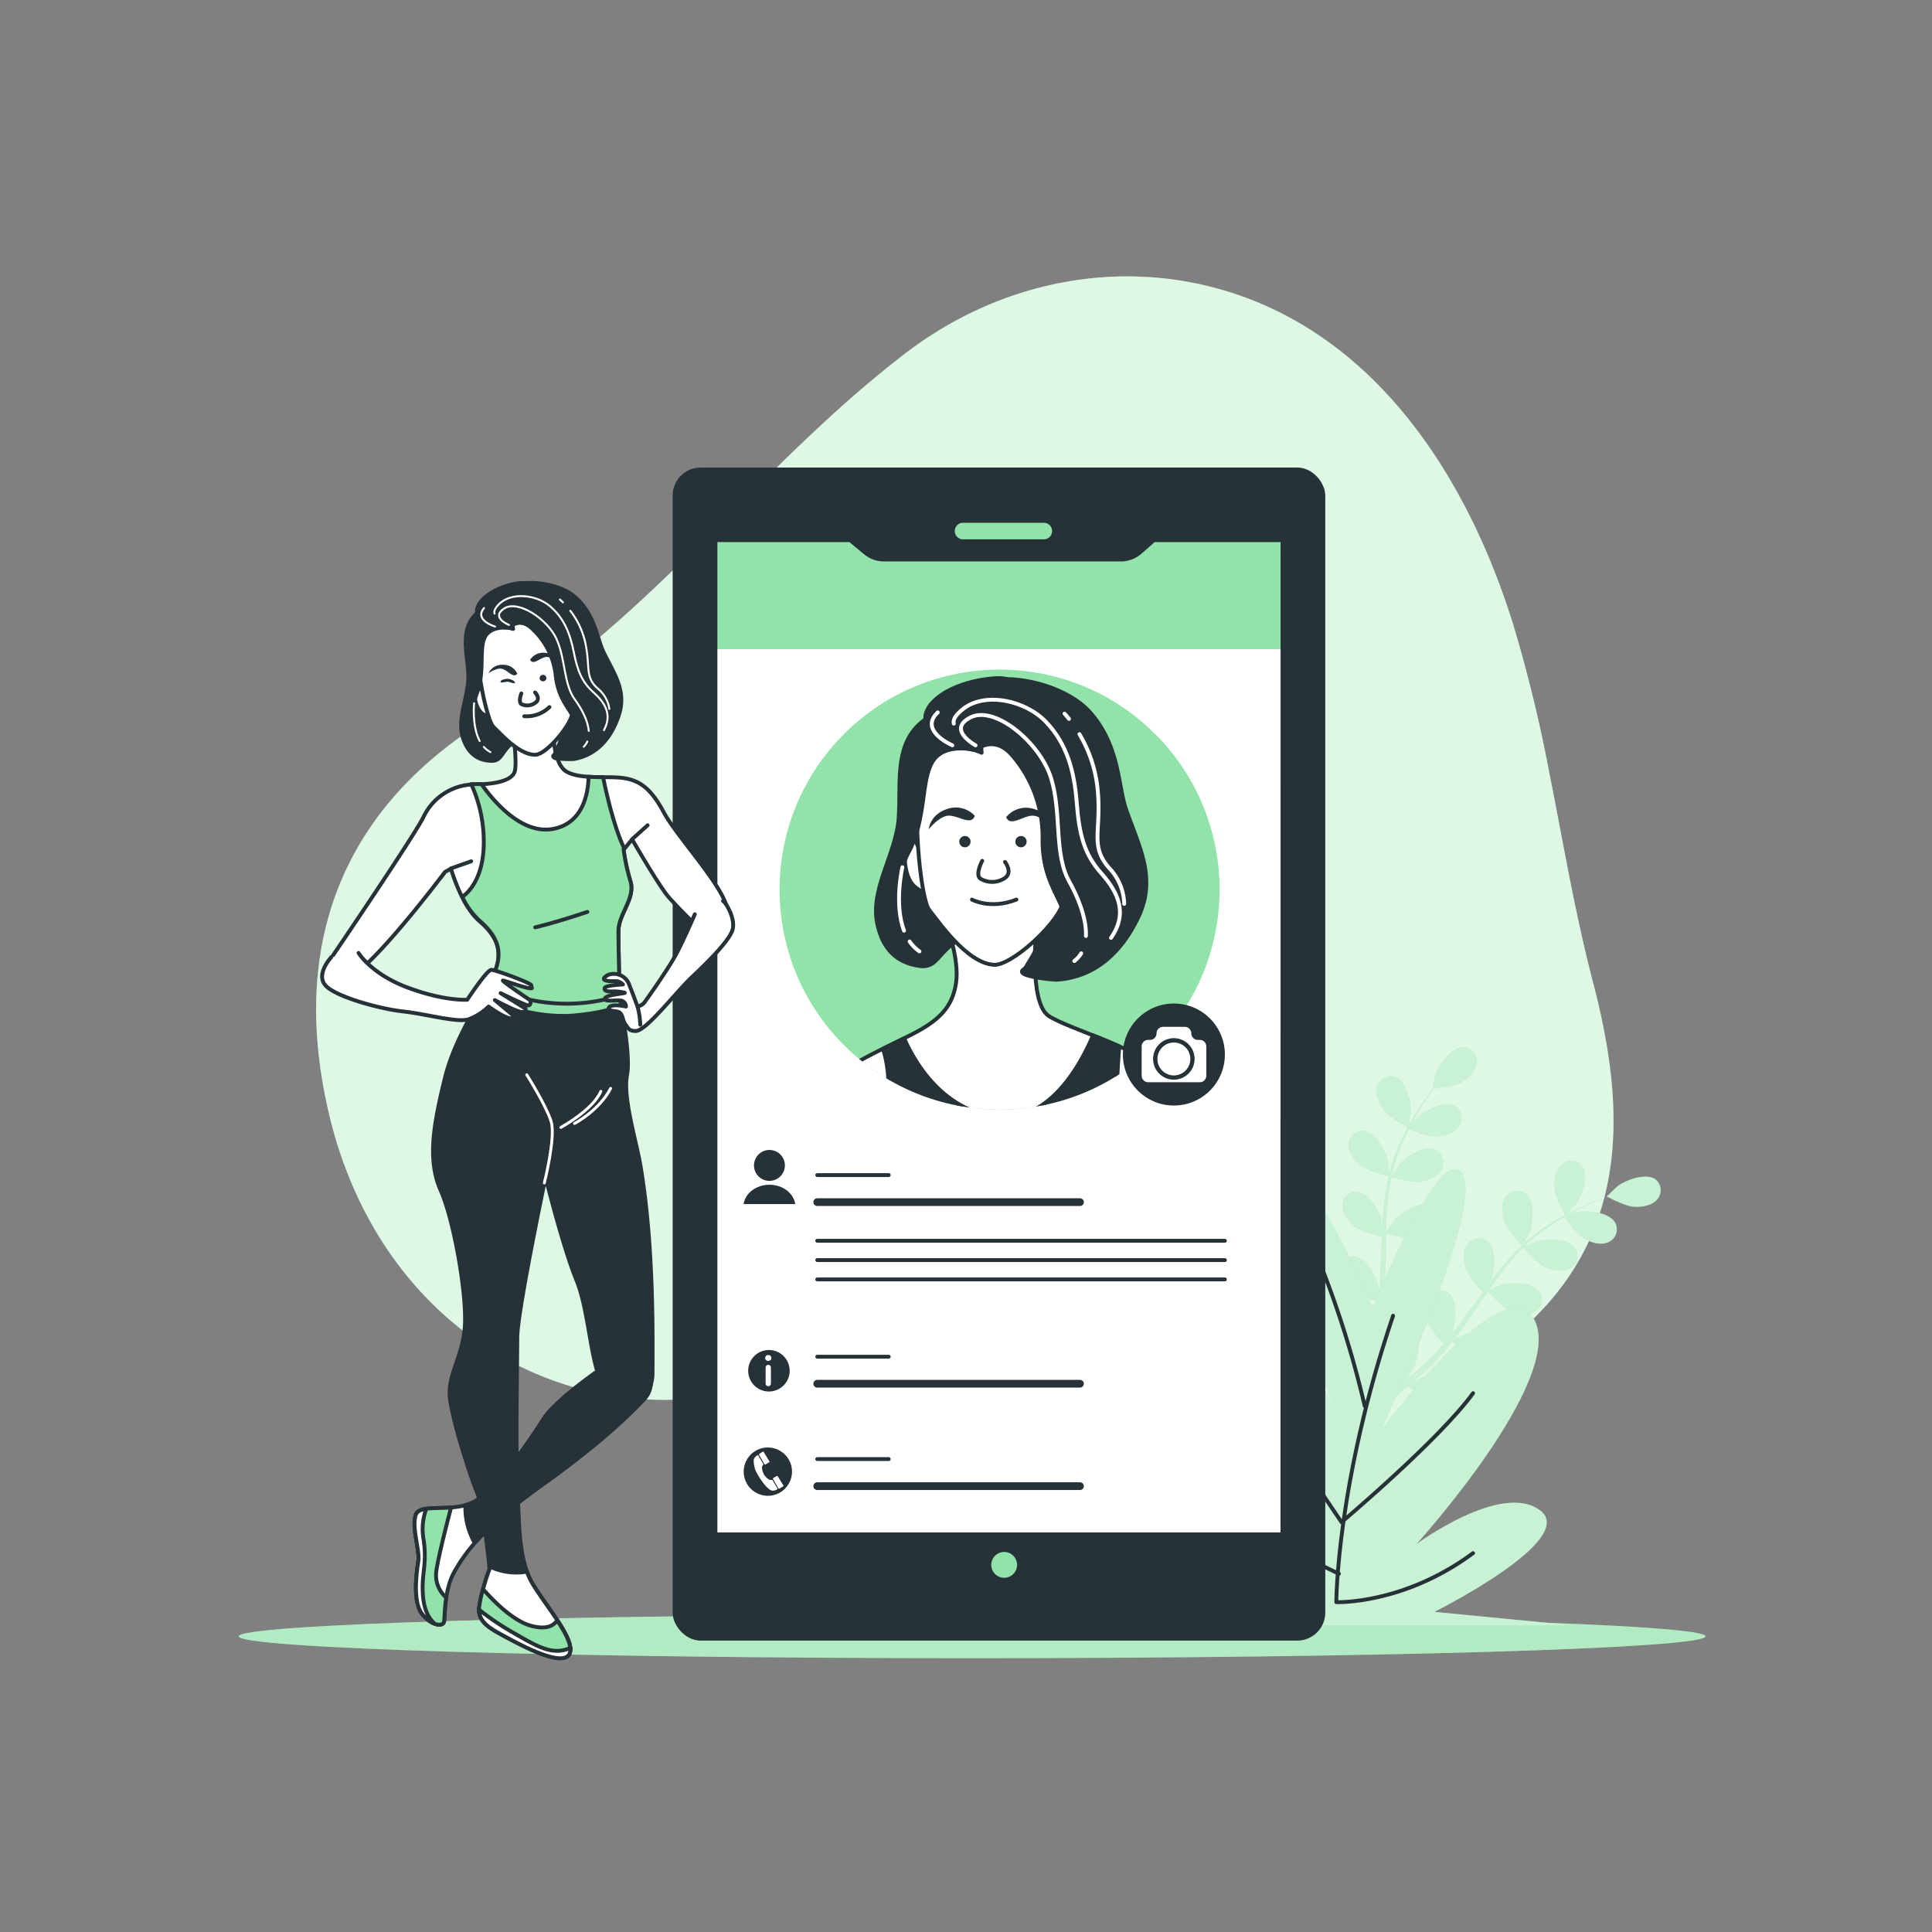 <svg xmlns="http://www.w3.org/2000/svg" xmlns:xlink="http://www.w3.org/1999/xlink" viewBox="0 0 500 500"><rect x="0" y="0" width="500" height="500" fill="#808080" stroke="none"/><defs><clipPath id="freepik--clip-path--inject-222"><path d="M331.87,397.05H185.19V139.83H220l3.91,3.24a7.56,7.56,0,0,0,4.86,1.76h61.34a7.64,7.64,0,0,0,5-1.9l3.53-3.1h33.24Z" style="fill:#fff;stroke:#263238;stroke-linecap:round;stroke-linejoin:round;stroke-width:0.939px"></path></clipPath><clipPath id="freepik--clip-path-2--inject-222"><circle cx="258.69" cy="230.23" r="56.94" transform="translate(-87.03 250.35) rotate(-45)" style="fill:#92E3A9"></circle></clipPath></defs><g id="freepik--background-simple--inject-222"><path d="M400.86,199.5a372.7,372.7,0,0,0-9.36-38.24c-11.4-36.39-34.09-73.21-73.06-85.59-28.77-9.13-59.82-2.83-84.13,15.78-38.13,29.18-65.88,69-107.6,94.27-34.83,21.11-53.06,55.21-41.35,103.41S136.19,365.41,179,362c35.58-2.87,72.78.2,103.54,17.47,27.49,15.43,76.06,2,116.24-40.15,23.41-24.57,21.14-55.81,13.51-85C407.57,236.24,404.51,217.8,400.86,199.5Z" style="fill:#92E3A9"></path><path d="M400.86,199.5a372.7,372.7,0,0,0-9.36-38.24c-11.4-36.39-34.09-73.21-73.06-85.59-28.77-9.13-59.82-2.83-84.13,15.78-38.13,29.18-65.88,69-107.6,94.27-34.83,21.11-53.06,55.21-41.35,103.41S136.19,365.41,179,362c35.58-2.87,72.78.2,103.54,17.47,27.49,15.43,76.06,2,116.24-40.15,23.41-24.57,21.14-55.81,13.51-85C407.57,236.24,404.51,217.8,400.86,199.5Z" style="fill:#fff;opacity:0.7"></path></g><g id="freepik--Shadow--inject-222"><path d="M441.41,423.48c0,3.12-85,5.66-189.82,5.66S61.76,426.6,61.76,423.48s85-5.66,189.83-5.66S441.41,420.36,441.41,423.48Z" style="fill:#92E3A9"></path><path d="M441.41,423.48c0,3.12-85,5.66-189.82,5.66S61.76,426.6,61.76,423.48s85-5.66,189.83-5.66S441.41,420.36,441.41,423.48Z" style="fill:#fff;opacity:0.3"></path></g><g id="freepik--Plants--inject-222"><path d="M405.07,314.51c0,.05,2.57-2.65,2.71-2.84,1.63-2.18,3.5-7.36,1.73-9.85a3.61,3.61,0,0,0-5.35-.46c-1.62,1.42-2,4.05-1.86,6.08C402.47,309.82,405.07,314.5,405.07,314.51Z" style="fill:#92E3A9"></path><path d="M428.43,305.21c-2.5-1.75-7.66.16-9.83,1.8-.19.15-2.87,2.71-2.82,2.73l.06,0c-.82.3-1.69.62-2.64,1-1.74.7-3.7,1.52-5.78,2.54a67.73,67.73,0,0,0-6.54,3.64,47,47,0,0,0-6.66,5.06.46.46,0,0,0-.07.07c.44-.77,1.61-3,1.68-3.16,1-2.54,1.43-8-.93-9.95a3.62,3.62,0,0,0-5.29,1c-1.18,1.8-.86,4.43-.18,6.35.76,2.17,4.21,5.75,4.49,6a63.23,63.23,0,0,0-5.76,6.29c-1,1.29-2.05,2.62-3,4,.36-.68.68-1.3.71-1.39,1-2.53,1.43-8-.93-9.95a3.61,3.61,0,0,0-5.28,1c-1.19,1.79-.86,4.43-.19,6.34s3.57,5.07,4.34,5.88L382.64,336c-1.8,2.51-3.58,5-5.41,7.42-.64.85-1.3,1.67-2,2.48.32-.61.59-1.12.62-1.2,1-2.54,1.43-8-.93-10a3.61,3.61,0,0,0-5.29,1c-1.19,1.8-.86,4.43-.18,6.35s3.28,4.76,4.19,5.73c-.7.82-1.4,1.63-2.12,2.39-.5.51-.94,1-1.48,1.51l-1.53,1.44c-1,.88-2,1.8-3.05,2.64-.7.59-1.37,1.13-2,1.68.64-.83,1.88-2.5,2-2.65a14,14,0,0,0,1.64-6.88,4.74,4.74,0,0,0,.34-.72,3.62,3.62,0,0,0-2.39-4.82c-3-.73-7.1,2.9-8.53,5.22-.08.14-.84,1.72-1.29,2.73.17-.63.36-1.25.53-1.9.36-1.29.68-2.59,1-4,.14-.68.29-1.37.44-2.06s.24-1.43.37-2.15c.25-1.68.43-3.39.58-5.12,1.13.31,5.16,1.36,7.18,1s4.49-1.26,5.51-3.15a3.6,3.6,0,0,0-1.63-5.12c-2.82-1.18-7.45,1.79-9.22,3.86-.11.13-1.21,1.76-1.8,2.67.08-1,.16-2.08.21-3.14.12-3,.16-6.13.21-9.21,0-.94,0-1.88.06-2.82.4.11,5.17,1.46,7.43,1.11,2-.3,4.49-1.25,5.52-3.15a3.62,3.62,0,0,0-1.64-5.12c-2.81-1.17-7.45,1.8-9.22,3.87-.13.15-1.71,2.5-2.09,3.12.05-2.07.12-4.14.27-6.17a64.83,64.83,0,0,1,1.1-8.17c.19,0,5.16,1.48,7.48,1.12,2-.3,4.48-1.25,5.51-3.15a3.62,3.62,0,0,0-1.63-5.12c-2.82-1.17-7.46,1.79-9.22,3.87-.12.13-1.33,1.92-1.88,2.78l-.16-.06a46.16,46.16,0,0,1,2.57-7.89c.58-1.41,1.21-2.72,1.86-4,.9.36,5,2,7.14,1.88s4.6-.76,5.83-2.53a3.62,3.62,0,0,0-1.06-5.27c-2.67-1.47-7.61,1-9.59,2.83-.11.1-1.09,1.25-1.8,2.1.3-.56.6-1.15.9-1.69,1.12-2,2.26-3.8,3.29-5.37.59-.88,1.14-1.67,1.67-2.41,1.06-.1,5.36-.59,7.17-1.62s3.73-2.79,4-4.93a3.6,3.6,0,0,0-3.37-4.18c-3.05-.08-6.3,4.35-7.2,6.92-.08.23-.9,3.84-.85,3.83h.07q-.78,1-1.65,2.28c-1.07,1.55-2.26,3.31-3.42,5.31a65,65,0,0,0-3.45,6.64,48,48,0,0,0-2.77,7.9.3.3,0,0,1,0,.1c0-.89-.3-3.38-.34-3.57-.56-2.66-3.23-7.48-6.26-7.78a3.61,3.61,0,0,0-3.88,3.72c0,2.15,1.73,4.17,3.35,5.39,1.83,1.39,6.68,2.48,7.07,2.56a65,65,0,0,0-1.33,8.43c-.15,1.65-.26,3.31-.35,5-.07-.77-.14-1.46-.16-1.55-.57-2.67-3.24-7.48-6.27-7.79a3.61,3.61,0,0,0-3.88,3.72c0,2.15,1.73,4.17,3.35,5.4s5.77,2.25,6.86,2.51c0,.64-.06,1.28-.08,1.92-.12,3.08-.22,6.16-.41,9.17-.07,1.06-.18,2.11-.28,3.15-.06-.68-.13-1.26-.14-1.34-.57-2.67-3.24-7.48-6.27-7.79a3.61,3.61,0,0,0-3.88,3.72c0,2.16,1.73,4.17,3.35,5.4s5.37,2.16,6.66,2.46c-.13,1.07-.27,2.14-.45,3.16-.14.7-.22,1.39-.4,2.08l-.48,2c-.36,1.29-.71,2.63-1.09,3.88-.26.87-.52,1.7-.78,2.54.08-1.06.19-3.13.18-3.31-.15-2.71-2.06-7.88-5-8.64a3.61,3.61,0,0,0-4.39,3.09c-.33,2.13,1.07,4.38,2.49,5.84s6,3.37,6.56,3.59c-.44,1.38-.87,2.71-1.3,4-1.49,4.35-2.89,7.92-3.9,10.4,0,.09-.07.17-.11.25l1.82,1c.06-.16.13-.32.19-.49,1-2.53,2.31-6.17,3.71-10.6.45-1.4.9-2.9,1.35-4.45a38.8,38.8,0,0,0,4.6.3c.55,2.23,3.1,5.89,3.43,6.36-1.12.91-2.22,1.79-3.27,2.6-3.64,2.81-6.78,5-9,6.52l-.26.18,2,1.1c2.16-1.55,5-3.7,8.37-6.38,1.14-.92,2.35-1.93,3.57-3,.45.38,4.1,3.48,6.26,4.1,1.95.56,4.6.74,6.32-.55a3.61,3.61,0,0,0,.66-5.33c-2.06-2.25-7.51-1.5-10-.36-.14.07-1.64,1-2.58,1.56.5-.43,1-.84,1.49-1.29,1-.87,2-1.78,3.06-2.76l1.5-1.47c.51-.49,1-1.06,1.5-1.59,1.14-1.26,2.23-2.59,3.3-3.95.78.88,3.57,4,5.42,4.84s4.44,1.42,6.34.41a3.62,3.62,0,0,0,1.46-5.17c-1.7-2.53-7.2-2.62-9.82-1.87-.17.05-2,.8-3,1.23.63-.82,1.28-1.64,1.89-2.5,1.79-2.47,3.52-5,5.26-7.56l1.61-2.32c.27.31,3.51,4.07,5.59,5,1.84.85,4.43,1.43,6.33.41a3.6,3.6,0,0,0,1.46-5.17c-1.7-2.53-7.2-2.62-9.82-1.86-.19.05-2.81,1.14-3.46,1.45,1.18-1.7,2.38-3.39,3.63-5a61.82,61.82,0,0,1,5.42-6.21c.13.15,3.49,4.08,5.61,5.06,1.85.86,4.44,1.43,6.34.42a3.61,3.61,0,0,0,1.46-5.17c-1.7-2.54-7.2-2.62-9.82-1.87-.17.05-2.16.88-3.1,1.29l-.1-.15a46.79,46.79,0,0,1,6.49-5.15c1.27-.86,2.52-1.61,3.76-2.3.55.79,3.1,4.4,4.92,5.5s4.25,1.91,6.25,1.11a3.61,3.61,0,0,0,2-5c-1.41-2.71-6.87-3.39-9.55-2.93-.15,0-1.61.44-2.66.76l1.68-.92c2.05-1.06,4-1.92,5.71-2.66,1-.41,1.88-.77,2.72-1.09.95.5,4.79,2.47,6.87,2.6s4.66-.27,6.06-1.9A3.61,3.61,0,0,0,428.43,305.21Z" style="fill:#92E3A9"></path><path d="M358.19,287.36c1.45,1.9,6.2,4.37,6.21,4.37s.68-3.62.69-3.86c.16-2.72-1.14-8.06-4-9.16a3.61,3.61,0,0,0-4.72,2.57C355.81,283.35,357,285.75,358.19,287.36Z" style="fill:#92E3A9"></path><g style="opacity:0.5"><path d="M405.07,314.51c0,.05,2.57-2.65,2.71-2.84,1.63-2.18,3.5-7.36,1.73-9.85a3.61,3.61,0,0,0-5.35-.46c-1.62,1.42-2,4.05-1.86,6.08C402.47,309.82,405.07,314.5,405.07,314.51Z" style="fill:#fff"></path><path d="M428.43,305.21c-2.5-1.75-7.66.16-9.83,1.8-.19.15-2.87,2.71-2.82,2.73l.06,0c-.82.3-1.69.62-2.64,1-1.74.7-3.7,1.52-5.78,2.54a67.73,67.73,0,0,0-6.54,3.64,47,47,0,0,0-6.66,5.06.46.46,0,0,0-.07.07c.44-.77,1.61-3,1.68-3.16,1-2.54,1.43-8-.93-9.95a3.62,3.62,0,0,0-5.29,1c-1.18,1.8-.86,4.43-.18,6.35.76,2.17,4.21,5.75,4.49,6a63.23,63.23,0,0,0-5.76,6.29c-1,1.29-2.05,2.62-3,4,.36-.68.68-1.3.71-1.39,1-2.53,1.43-8-.93-9.95a3.61,3.61,0,0,0-5.28,1c-1.19,1.79-.86,4.43-.19,6.34s3.57,5.07,4.34,5.88L382.64,336c-1.8,2.51-3.58,5-5.41,7.42-.64.85-1.3,1.67-2,2.48.32-.61.59-1.12.62-1.2,1-2.54,1.43-8-.93-10a3.61,3.61,0,0,0-5.29,1c-1.19,1.8-.86,4.43-.18,6.35s3.28,4.76,4.19,5.73c-.7.82-1.4,1.63-2.12,2.39-.5.51-.94,1-1.48,1.51l-1.53,1.44c-1,.88-2,1.8-3.05,2.64-.7.59-1.37,1.13-2,1.68.64-.83,1.88-2.5,2-2.65a14,14,0,0,0,1.64-6.88,4.74,4.74,0,0,0,.34-.72,3.62,3.62,0,0,0-2.39-4.82c-3-.73-7.1,2.9-8.53,5.22-.08.14-.84,1.72-1.29,2.73.17-.63.36-1.25.53-1.9.36-1.29.68-2.59,1-4,.14-.68.29-1.37.44-2.06s.24-1.43.37-2.15c.25-1.68.43-3.39.58-5.12,1.13.31,5.16,1.36,7.18,1s4.49-1.26,5.51-3.15a3.6,3.6,0,0,0-1.63-5.12c-2.82-1.18-7.45,1.79-9.22,3.86-.11.13-1.21,1.76-1.8,2.67.08-1,.16-2.08.21-3.14.12-3,.16-6.13.21-9.21,0-.94,0-1.88.06-2.82.4.11,5.17,1.46,7.43,1.11,2-.3,4.49-1.25,5.52-3.15a3.62,3.62,0,0,0-1.64-5.12c-2.81-1.17-7.45,1.8-9.22,3.87-.13.15-1.71,2.5-2.09,3.12.05-2.07.12-4.14.27-6.17a64.83,64.83,0,0,1,1.1-8.17c.19,0,5.16,1.48,7.48,1.12,2-.3,4.48-1.25,5.51-3.15a3.62,3.62,0,0,0-1.63-5.12c-2.82-1.17-7.46,1.79-9.22,3.87-.12.13-1.33,1.92-1.88,2.78l-.16-.06a46.16,46.16,0,0,1,2.57-7.89c.58-1.41,1.21-2.72,1.86-4,.9.36,5,2,7.14,1.88s4.6-.76,5.83-2.53a3.62,3.62,0,0,0-1.06-5.27c-2.67-1.47-7.61,1-9.59,2.83-.11.1-1.09,1.25-1.8,2.1.3-.56.6-1.15.9-1.69,1.12-2,2.26-3.8,3.29-5.37.59-.88,1.14-1.67,1.67-2.41,1.06-.1,5.36-.59,7.17-1.62s3.73-2.79,4-4.93a3.6,3.6,0,0,0-3.37-4.18c-3.05-.08-6.3,4.35-7.2,6.92-.08.23-.9,3.84-.85,3.83h.07q-.78,1-1.65,2.28c-1.07,1.55-2.26,3.31-3.42,5.31a65,65,0,0,0-3.45,6.64,48,48,0,0,0-2.77,7.9.3.3,0,0,1,0,.1c0-.89-.3-3.38-.34-3.57-.56-2.66-3.23-7.48-6.26-7.78a3.61,3.61,0,0,0-3.88,3.72c0,2.15,1.73,4.17,3.35,5.39,1.83,1.39,6.68,2.48,7.07,2.56a65,65,0,0,0-1.33,8.43c-.15,1.65-.26,3.31-.35,5-.07-.77-.14-1.46-.16-1.55-.57-2.67-3.24-7.48-6.27-7.79a3.61,3.61,0,0,0-3.88,3.72c0,2.15,1.73,4.17,3.35,5.4s5.77,2.25,6.86,2.51c0,.64-.06,1.28-.08,1.92-.12,3.08-.22,6.16-.41,9.17-.07,1.06-.18,2.11-.28,3.15-.06-.68-.13-1.26-.14-1.34-.57-2.67-3.24-7.48-6.27-7.79a3.61,3.61,0,0,0-3.88,3.72c0,2.16,1.73,4.17,3.35,5.4s5.37,2.16,6.66,2.46c-.13,1.07-.27,2.14-.45,3.16-.14.7-.22,1.39-.4,2.08l-.48,2c-.36,1.29-.71,2.63-1.09,3.88-.26.87-.52,1.7-.78,2.54.08-1.06.19-3.13.18-3.31-.15-2.71-2.06-7.88-5-8.64a3.61,3.61,0,0,0-4.39,3.09c-.33,2.13,1.07,4.38,2.49,5.84s6,3.37,6.56,3.59c-.44,1.38-.87,2.71-1.3,4-1.49,4.35-2.89,7.92-3.9,10.4,0,.09-.07.17-.11.25l1.82,1c.06-.16.13-.32.19-.49,1-2.53,2.31-6.17,3.71-10.6.45-1.4.9-2.9,1.35-4.45a38.8,38.8,0,0,0,4.6.3c.55,2.23,3.1,5.89,3.43,6.36-1.12.91-2.22,1.79-3.27,2.6-3.64,2.81-6.78,5-9,6.52l-.26.18,2,1.1c2.16-1.55,5-3.7,8.37-6.38,1.14-.92,2.35-1.93,3.57-3,.45.38,4.1,3.48,6.26,4.1,1.95.56,4.6.74,6.32-.55a3.61,3.61,0,0,0,.66-5.33c-2.06-2.25-7.51-1.5-10-.36-.14.07-1.64,1-2.58,1.56.5-.43,1-.84,1.49-1.29,1-.87,2-1.78,3.06-2.76l1.5-1.47c.51-.49,1-1.06,1.5-1.59,1.14-1.26,2.23-2.59,3.3-3.95.78.88,3.57,4,5.42,4.84s4.44,1.42,6.34.41a3.62,3.62,0,0,0,1.46-5.17c-1.7-2.53-7.2-2.62-9.82-1.87-.17.05-2,.8-3,1.23.63-.82,1.28-1.64,1.89-2.5,1.79-2.47,3.52-5,5.26-7.56l1.61-2.32c.27.31,3.51,4.07,5.59,5,1.84.85,4.43,1.43,6.33.41a3.6,3.6,0,0,0,1.46-5.17c-1.7-2.53-7.2-2.62-9.82-1.86-.19.05-2.81,1.14-3.46,1.45,1.18-1.7,2.38-3.39,3.63-5a61.82,61.82,0,0,1,5.42-6.21c.13.15,3.49,4.08,5.61,5.06,1.85.86,4.44,1.43,6.34.42a3.61,3.61,0,0,0,1.46-5.17c-1.7-2.54-7.2-2.62-9.82-1.87-.17.05-2.16.88-3.1,1.29l-.1-.15a46.79,46.79,0,0,1,6.49-5.15c1.27-.86,2.52-1.61,3.76-2.3.55.79,3.1,4.4,4.92,5.5s4.25,1.91,6.25,1.11a3.61,3.61,0,0,0,2-5c-1.41-2.71-6.87-3.39-9.55-2.93-.15,0-1.61.44-2.66.76l1.68-.92c2.05-1.06,4-1.92,5.71-2.66,1-.41,1.88-.77,2.72-1.09.95.5,4.79,2.47,6.87,2.6s4.66-.27,6.06-1.9A3.61,3.61,0,0,0,428.43,305.21Z" style="fill:#fff"></path><path d="M358.19,287.36c1.45,1.9,6.2,4.37,6.21,4.37s.68-3.62.69-3.86c.16-2.72-1.14-8.06-4-9.16a3.61,3.61,0,0,0-4.72,2.57C355.81,283.35,357,285.75,358.19,287.36Z" style="fill:#fff"></path></g><path d="M355.19,338.39s-16.69-40.25-26-38.5,16,64.17,16,64.17-29.38-55.42-49.41-55.42,7.34,61.25,32.72,81.67c0,0-40.07-43.17-63.44-33.83s46.75,53.08,46.75,53.08-40.74-12.83-36.06-2.91,17.36,11.66,17.36,11.66L247,420.65H407.28l-36.06-3.5s37.39-18.67,27.38-26.25-32.06,8.75-32.06,8.75,38.07-42,30.72-57.76-40.07,28.59-40.07,28.59,26.72-56.59,21.37-66.51S355.19,338.39,355.19,338.39Z" style="fill:#92E3A9"></path><path d="M355.19,338.39s-16.69-40.25-26-38.5,16,64.17,16,64.17-29.38-55.42-49.41-55.42,7.34,61.25,32.72,81.67c0,0-40.07-43.17-63.44-33.83s46.75,53.08,46.75,53.08-40.74-12.83-36.06-2.91,17.36,11.66,17.36,11.66L247,420.65H407.28l-36.06-3.5s37.39-18.67,27.38-26.25-32.06,8.75-32.06,8.75,38.07-42,30.72-57.76-40.07,28.59-40.07,28.59,26.72-56.59,21.37-66.51S355.19,338.39,355.19,338.39Z" style="fill:#fff;opacity:0.5"></path><path d="M360.53,340.51c-14.69,43.41-14.69,74.13-14.69,74.13s17.36.66,35.39-12.69" style="fill:none;stroke:#263238;stroke-linecap:round;stroke-linejoin:round"></path><path d="M353.19,363.89a260.35,260.35,0,0,0-12-38.07" style="fill:none;stroke:#263238;stroke-linecap:round;stroke-linejoin:round"></path><path d="M309.78,338.51l37.4,55.43s25.37-21.37,34.05-33.39" style="fill:none;stroke:#263238;stroke-linecap:round;stroke-linejoin:round"></path><path d="M346.51,407.29s-39.4-18.7-55.43-29.38" style="fill:none;stroke:#263238;stroke-linecap:round;stroke-linejoin:round"></path></g><g id="freepik--Device--inject-222"><rect x="174.58" y="121.5" width="167.9" height="302.59" rx="6.75" style="fill:#263238;stroke:#263238;stroke-miterlimit:10"></rect><path d="M270.14,139.58h-20.9a2.15,2.15,0,0,1-2.15-2.15h0a2.14,2.14,0,0,1,2.15-2.14h20.9a2.14,2.14,0,0,1,2.14,2.14h0A2.14,2.14,0,0,1,270.14,139.58Z" style="fill:#92E3A9"></path><path d="M331.87,397.05H185.19V139.83H220l3.91,3.24a7.56,7.56,0,0,0,4.86,1.76h61.34a7.64,7.64,0,0,0,5-1.9l3.53-3.1h33.24Z" style="fill:#fff"></path><g style="clip-path:url(#freepik--clip-path--inject-222)"><path d="M295.1,142.93a7.64,7.64,0,0,1-5,1.9H228.73a7.56,7.56,0,0,1-4.86-1.76L220,139.83H185.19V168H331.87v-28.2H298.63Z" style="fill:#92E3A9"></path></g><path d="M331.87,397.05H185.19V139.83H220l3.91,3.24a7.56,7.56,0,0,0,4.86,1.76h61.34a7.64,7.64,0,0,0,5-1.9l3.53-3.1h33.24Z" style="fill:none;stroke:#263238;stroke-linecap:round;stroke-linejoin:round;stroke-width:0.939px"></path><rect x="196.55" y="170.9" width="124.4" height="211.82" style="fill:#fff"></rect><path d="M263.22,405a3.34,3.34,0,1,0-3.34,3.33A3.35,3.35,0,0,0,263.22,405Z" style="fill:#92E3A9"></path><circle cx="258.69" cy="230.23" r="56.94" transform="translate(-87.03 250.35) rotate(-45)" style="fill:#92E3A9"></circle><g style="clip-path:url(#freepik--clip-path-2--inject-222)"><path d="M244.9,239.28s3.47,8.83,2.52,15.14-4.42,9.79-12,13.57-19.56,9.15-20.83,12.94,0,21.51,0,21.51h92.77s-2.21-18.35-6.94-24.67-23.66-11.35-29-14.83-3.15-23.35-3.15-23.35S254.05,244,244.9,239.28Z" style="fill:#fff;stroke:#263238;stroke-linecap:round;stroke-linejoin:round"></path><path d="M234,268.73c-1.72.84-3.61,1.76-5.5,2.7,3.29,10,.25,22.71-2.56,31h65.7a24.53,24.53,0,0,1-2.09-6.94c-1.07-7.51-.36-18.85.14-24.7-2.22-1-4.55-1.95-6.81-2.85-3.29,7.79-11.52,22.92-25.33,21.05C243.86,287.16,236.75,275,234,268.73Z" style="fill:#263238;stroke:#263238;stroke-linecap:round;stroke-linejoin:round"></path><path d="M229.12,244.33S231,249.06,238,250s3.54-9.22,24.22-9.93c14.56-.5.08,11.5,3.24,12.14s11-.32,15.46-10.73,5.36-36.92-3.79-45.44-36-8.21-40.07-.63-1.27,20.82-5,28.08S226.59,240.54,229.12,244.33Z" style="fill:#263238;stroke:#263238;stroke-linecap:round;stroke-linejoin:round"></path><path d="M238,220s-2.52-6.63-3.47-1.89,0,9.46,2.21,11.36,3.47,1.57,3.47,1.57Z" style="fill:#fff;stroke:#263238;stroke-linecap:round;stroke-linejoin:round"></path><path d="M247.93,186.23s-5.33,1.33-8.89,11.11-.78,35.48,1.44,38.15,9.61,13.76,16.72,14.2c4.53.28,15.89-10.13,17.67-15.46s2.4-29.33,1.06-35.11S263.49,180,247.93,186.23Z" style="fill:#fff;stroke:#263238;stroke-linecap:round;stroke-linejoin:round"></path><path d="M251.18,217.82a1.46,1.46,0,1,1-1.45-1.46A1.45,1.45,0,0,1,251.18,217.82Z" style="fill:#263238"></path><path d="M265.69,217.82a1.46,1.46,0,1,1-1.46-1.46A1.45,1.45,0,0,1,265.69,217.82Z" style="fill:#263238"></path><path d="M251.54,232.81s4.73,2.66,11.51,0" style="fill:none;stroke:#263238;stroke-linecap:round;stroke-linejoin:round"></path><path d="M260.1,223.08s2.07,2.65,0,4.13a5.91,5.91,0,0,1-6.2.29c-1.77-.88.3-4.72.3-4.72" style="fill:none;stroke:#263238;stroke-linecap:round;stroke-linejoin:round"></path><path d="M252.27,211.13a6.69,6.69,0,0,0-7.19-1.75c-4.49,1.5-4.71,5.23-4.71,5.23s2.73-3.48,5.17-3.52S251.45,213.79,252.27,211.13Z" style="fill:#263238"></path><path d="M260.4,211.46a6.66,6.66,0,0,1,7.07-2.13c4.57,1.25,5,5,5,5s-2.93-3.32-5.36-3.23S261.36,214.08,260.4,211.46Z" style="fill:#263238"></path><path d="M252.47,194.16S244.58,192,241.42,197s-1.57,14.83-6.31,23.66-1.89,22.4-1.26,24.3-4.1,4.42-6.62-5.05,4.73-18.62,5.36-28.4S231,191,240.79,185.32s11.68-2.21,11.68-2.21Z" style="fill:#263238;stroke:#263238;stroke-linecap:round;stroke-linejoin:round"></path><path d="M291.28,209c-1.89-5.68-1.58-16.1-9.15-24.62-4.75-5.34-13.83-8.44-21.28-8.62a12.52,12.52,0,0,0-3.65-.21c-12,1-19.56,7.26-17.35,12s12.62,6.63,12.62,6.63l1.58.63a12.91,12.91,0,0,1-.06-1.61c1.7-.79,4.6-1.31,7.63,1.92a32.25,32.25,0,0,1,8.2,21.46c-.31,12,5.68,16.41,5.68,21.46s-8.83,11.36-10.73,12.94c-2.1,1.75,8,2.61,8.63,2.57,10.17-.63,16.93-7.27,21.17-16.13C299.56,227,294.54,218.77,291.28,209Z" style="fill:#263238;stroke:#263238;stroke-linecap:round;stroke-linejoin:round"></path><path d="M279.82,246.72a7.4,7.4,0,0,1-1.79,2" style="fill:none;stroke:#fff;stroke-linecap:round;stroke-linejoin:round"></path><path d="M252.47,192.89s-7.57-4.1-1.26-7.25,18,6.62,20.82,15.77.63,19.57,4.74,26.82c1.94,3.45,4.46,9.17,4.27,14" style="fill:none;stroke:#fff;stroke-linecap:round;stroke-linejoin:round"></path><path d="M246.84,187.28c-.24-.87.24-2.12,2.47-3.85,5.68-4.42,16.1-2.21,21.46,3.47s7.26,12.62,7.89,20.82S280.55,221,285,226s6.94,10.41,2.52,16.72" style="fill:none;stroke:#fff;stroke-linecap:round;stroke-linejoin:round"></path><path d="M246.47,192.89s-8.83-3.78-3.78-8.52" style="fill:none;stroke:#fff;stroke-linecap:round;stroke-linejoin:round"></path><path d="M235.41,243.65a10,10,0,0,0,2.54,2.57" style="fill:none;stroke:#fff;stroke-linecap:round;stroke-linejoin:round"></path><path d="M233.54,224.45s-2.22,9.43.42,16.4" style="fill:none;stroke:#fff;stroke-linecap:round;stroke-linejoin:round"></path><path d="M279.36,190A34.53,34.53,0,0,1,284,203.62c1.26,11.36-2.21,15.15,3.16,21.14a13.88,13.88,0,0,1,3.78,9.16" style="fill:none;stroke:#fff;stroke-linecap:round;stroke-linejoin:round"></path><path d="M275.5,184.69s.46.47,1.16,1.36" style="fill:none;stroke:#fff;stroke-linecap:round;stroke-linejoin:round"></path></g><circle cx="303.8" cy="272.91" r="13.2" style="fill:#263238"></circle><path d="M310.48,269.12H310a1.69,1.69,0,0,1-1.69-1.68,1.69,1.69,0,0,0-1.68-1.69H301a1.69,1.69,0,0,0-1.69,1.69,1.68,1.68,0,0,1-1.68,1.68h-.48a1.69,1.69,0,0,0-1.69,1.69v7.58a1.69,1.69,0,0,0,1.69,1.69h13.36a1.69,1.69,0,0,0,1.68-1.69v-7.58A1.69,1.69,0,0,0,310.48,269.12Zm-6.68,10.3a5.37,5.37,0,1,1,5.36-5.36A5.38,5.38,0,0,1,303.8,279.42Z" style="fill:#fff"></path><circle cx="303.8" cy="274.06" r="4.26" style="fill:#fff"></circle><line x1="211.5" y1="304.11" x2="230" y2="304.11" style="fill:none;stroke:#263238;stroke-linecap:round;stroke-linejoin:round"></line><line x1="211.5" y1="351.11" x2="230" y2="351.11" style="fill:none;stroke:#263238;stroke-linecap:round;stroke-linejoin:round"></line><line x1="211.5" y1="311.11" x2="279.5" y2="311.11" style="fill:none;stroke:#263238;stroke-linecap:round;stroke-linejoin:round;stroke-width:2px"></line><line x1="211.5" y1="358.11" x2="279.5" y2="358.11" style="fill:none;stroke:#263238;stroke-linecap:round;stroke-linejoin:round;stroke-width:2px"></line><line x1="211.5" y1="377.61" x2="230" y2="377.61" style="fill:none;stroke:#263238;stroke-linecap:round;stroke-linejoin:round"></line><line x1="211.5" y1="384.61" x2="279.5" y2="384.61" style="fill:none;stroke:#263238;stroke-linecap:round;stroke-linejoin:round;stroke-width:2px"></line><line x1="211.5" y1="321.11" x2="317" y2="321.11" style="fill:none;stroke:#263238;stroke-linecap:round;stroke-linejoin:round"></line><line x1="211.5" y1="326.11" x2="317" y2="326.11" style="fill:none;stroke:#263238;stroke-linecap:round;stroke-linejoin:round"></line><line x1="211.5" y1="331.11" x2="317" y2="331.11" style="fill:none;stroke:#263238;stroke-linecap:round;stroke-linejoin:round"></line><circle cx="199.13" cy="301.61" r="4" style="fill:#263238"></circle><path d="M199.13,306.61c-3.43,0-6.26,2.18-6.69,5h13.37C205.38,308.79,202.55,306.61,199.13,306.61Z" style="fill:#263238"></path><path d="M198.72,374.61a6.25,6.25,0,1,0,6.25,6.25A6.25,6.25,0,0,0,198.72,374.61Zm-2.2,1.66.84-.56a.21.21,0,0,1,.28.06l1.47,2.4a.2.2,0,0,1-.07.28l-.94.55a.2.2,0,0,1-.27-.08l-1.37-2.39A.2.2,0,0,1,196.52,376.27Zm4.57,9.2a2.24,2.24,0,0,1-1.1.31c-.63,0-1.23-.61-1.86-1.24a20.51,20.51,0,0,1-2.3-3.39,6.47,6.47,0,0,1-.75-3.5,2.07,2.07,0,0,1,.89-1,.2.2,0,0,1,.29.07l1.25,2.13a.19.19,0,0,1,0,.24,1.35,1.35,0,0,0-.31.55A3.86,3.86,0,0,0,198,382c.57.68,1.07,1,1.35,1a1.4,1.4,0,0,0,.38,0,.21.21,0,0,1,.23.1l1.22,2.11A.2.2,0,0,1,201.09,385.47Zm1.55-.77-.94.55a.2.2,0,0,1-.27-.08l-1.37-2.39a.2.2,0,0,1,.06-.26L201,382a.21.21,0,0,1,.28.06l1.47,2.4A.2.2,0,0,1,202.64,384.7Z" style="fill:#263238"></path><path d="M199,349.38a5.37,5.37,0,1,0,5.37,5.37A5.38,5.38,0,0,0,199,349.38Zm.51,8.61a.78.78,0,0,1-.19.56.66.66,0,0,1-.49.2.69.69,0,0,1-.5-.2.81.81,0,0,1-.19-.56V354a.81.81,0,0,1,.19-.56.66.66,0,0,1,.5-.21.64.64,0,0,1,.49.21.76.76,0,0,1,.19.56Zm-.11-6a.89.89,0,0,1-1.15,0,.71.71,0,0,1-.22-.55.7.7,0,0,1,.22-.54.81.81,0,0,1,.58-.21.77.77,0,0,1,.57.21.7.7,0,0,1,.22.54A.71.71,0,0,1,199.44,352Z" style="fill:#263238"></path></g><g id="freepik--Character--inject-222"><path d="M155.16,354.52s-11.34,7.77-14.45,12.66-11.56,17.56-17.33,21.12-14.67.44-15.78,3.77,1.11,9.11.66,12-1.55,10.67,1.12,13.78,5.33,3.11,5.55,1.78,0-8.22,2.67-12.89,7.11-11.33,22.67-22.44,23.11-18.67,26.44-22.23.89-8.67.89-8.67" style="fill:#fff;stroke:#263238;stroke-linecap:round;stroke-linejoin:round"></path><path d="M155.16,354.52s-11.34,7.77-14.45,12.66-11.56,17.56-17.33,21.12a11.29,11.29,0,0,1-2.94,1.22,18.82,18.82,0,0,0,2.41,9.8c3.38-3.88,8.62-8.74,17.42-15,15.55-11.12,23.11-18.67,26.44-22.23s.89-8.67.89-8.67Z" style="fill:#263238;stroke:#263238;stroke-linecap:round;stroke-linejoin:round"></path><path d="M112.93,406.52c.57-4,3.09-13.67,3.81-16.39-4.34.34-8.41-.24-9.14,1.94-1.11,3.34,1.11,9.11.66,12s-1.55,10.67,1.12,13.78,5.33,3.11,5.55,1.78c.13-.75.11-3.28.55-6.17A7.7,7.7,0,0,1,112.93,406.52Z" style="fill:#92E3A9;stroke:#263238;stroke-linecap:round;stroke-linejoin:round"></path><path d="M109.38,410.74c0-4,1.11-6.89.22-12.44a15,15,0,0,1,.73-7.83c-1.4.2-2.4.62-2.73,1.6-1.11,3.34,1.11,9.11.66,12s-1.55,10.67,1.12,13.78a8,8,0,0,0,3.14,2.39C109.88,417.89,109.38,414.23,109.38,410.74Z" style="fill:#fff;stroke:#263238;stroke-linecap:round;stroke-linejoin:round"></path><path d="M126.71,254.22c.19-.35.36-.68.52-1C127.07,253.54,126.9,253.87,126.71,254.22Z" style="fill:#263238;stroke:#263238;stroke-linecap:round;stroke-linejoin:round"></path><path d="M125.92,255.65c.24-.41.46-.82.67-1.21C126.38,254.83,126.16,255.23,125.92,255.65Z" style="fill:#263238;stroke:#263238;stroke-linecap:round;stroke-linejoin:round"></path><path d="M127.33,253c.18-.35.33-.67.48-1C127.66,252.37,127.51,252.69,127.33,253Z" style="fill:#263238;stroke:#263238;stroke-linecap:round;stroke-linejoin:round"></path><path d="M125.07,257.16l.67-1.19Z" style="fill:#263238;stroke:#263238;stroke-linecap:round;stroke-linejoin:round"></path><path d="M127.9,251.85c.14-.32.27-.62.37-.89C128.17,251.23,128,251.53,127.9,251.85Z" style="fill:#263238;stroke:#263238;stroke-linecap:round;stroke-linejoin:round"></path><path d="M160.3,256.57q0-.4,0-.72Q160.27,256.17,160.3,256.57Z" style="fill:#263238;stroke:#263238;stroke-linecap:round;stroke-linejoin:round"></path><path d="M160.53,258.57c-.05-.31-.09-.61-.12-.89C160.44,258,160.48,258.26,160.53,258.57Z" style="fill:#263238;stroke:#263238;stroke-linecap:round;stroke-linejoin:round"></path><path d="M165.82,302.07c-1-6.36-4.66-17.78-3.55-23.78.81-4.39-.64-12.47-1.47-17.88h0c-19.58,2.06-30.66-.89-35.83-3.07-3.27,5.72-7.84,13.56-9.82,21.62-2.88,11.78-4.66,21.11-1.11,29.11s6.9,27.53,6.23,35.53-4.67,12.45-3.78,18.67,5.1,19.5,6.88,23.72,3.34,20,3.34,20a51.61,51.61,0,0,0-2.67,9.83c-.44,4,2.78,5.55,7.35,8s14.42,7.56,16,4.08-5.73-11.78-9.43-17.84-3.55-14.83-4-24.15c-.55-10.68-.09-33.05-.09-39.72s7.33-41.53,7.33-41.53,4.44,18,8,26.67,3.68,24.37,7.68,27.93,12,4.44,12-4S169.3,323.05,165.82,302.07Z" style="fill:#263238;stroke:#263238;stroke-linecap:round;stroke-linejoin:round"></path><path d="M160.39,257.48c0-.29-.06-.58-.08-.83C160.33,256.9,160.35,257.18,160.39,257.48Z" style="fill:#263238;stroke:#263238;stroke-linecap:round;stroke-linejoin:round"></path><path d="M160.7,259.8c0-.31-.08-.6-.13-.89C160.62,259.2,160.66,259.49,160.7,259.8Z" style="fill:#263238;stroke:#263238;stroke-linecap:round;stroke-linejoin:round"></path><path d="M114.8,226.1l.15-.21Z" style="fill:#263238;stroke:#263238;stroke-linecap:round;stroke-linejoin:round"></path><path d="M114.14,227l.29-.39Z" style="fill:#263238;stroke:#263238;stroke-linecap:round;stroke-linejoin:round"></path><path d="M114.51,226.48c.09-.13.17-.23.25-.33Z" style="fill:#263238;stroke:#263238;stroke-linecap:round;stroke-linejoin:round"></path><path d="M140.87,306.15s3-11.85,1.77-15.89-6.31-12.11-6.31-12.11" style="fill:none;stroke:#fff;stroke-linecap:round;stroke-linejoin:round;stroke-width:0.75px"></path><path d="M145.16,291.77s8.32-4.54,10.34-9.33" style="fill:none;stroke:#fff;stroke-linecap:round;stroke-linejoin:round;stroke-width:0.75px"></path><path d="M148.69,290.76s6.31-3.28,9.34-9.08" style="fill:none;stroke:#fff;stroke-linecap:round;stroke-linejoin:round;stroke-width:0.75px"></path><path d="M171.82,210.29c-3.33-6.22-6.22-8.22-10.22-8.89s-11.56.45-15.11-1.78-3.56-12-3.11-12.66-10.89-.23-10.89-.23,1.55,10.89.66,13.12S128,203,122.71,203a14.78,14.78,0,0,0-13.11,8.44c-2.67,5.33-24.36,37.2-24.36,37.2s-1.26,1.43-1.18,2l7.9,1.34c7.78-5.75,23.19-26.3,23.19-26.3l1.56-.88s2.67,9.55,7.33,13.55,6,7.78,4.23,12.67a51.83,51.83,0,0,1-3.3,6.38c5.17,2.18,16.25,5.13,35.83,3.07a36.09,36.09,0,0,1-.53-4.56c0-3.56-.22-10.45-.22-14.89s4.44-8.45,3.11-12.89a53.26,53.26,0,0,1-1.78-8.22l2.22-2.67s7.09,12.33,9.56,15.06c5.05,5.58,11.11,11.39,12.22,10.72s3.78-1.56,2.89-7.56S175.16,216.51,171.82,210.29Z" style="fill:#fff;stroke:#263238;stroke-linecap:round;stroke-linejoin:round"></path><path d="M160.27,256c-5.12.74-19.32,2.11-33.1-2.6-.71,1.37-1.62,3-2.65,4.77,3.47,1.45,14.28,5.53,24.19,4.62,6.45-.6,10.07-1.71,12-2.61A36.19,36.19,0,0,1,160.27,256Z" style="fill:#92E3A9;stroke:#263238;stroke-linecap:round;stroke-linejoin:round"></path><path d="M160.4,257.63a17.44,17.44,0,0,1-.13-1.78c0-3.56-.22-10.45-.22-14.89s4.44-8.45,3.11-12.89a53.26,53.26,0,0,1-1.78-8.22l.19-.23c-2.75-5.72-4.8-15.09-5.49-18.49-1.25,0-2.53,0-3.76-.11-.07,3.73-1.14,12-9.16,13.49-8.39,1.61-15.92-7.82-18.56-11.59-.61,0-1.24,0-1.89,0l-.76,0a36.07,36.07,0,0,1,3.2,16.87c-.49,7.81-3.85,11.14-5.51,12.33a20.21,20.21,0,0,0,4.4,6.11c4.67,4,6,7.78,4.23,12.67a31.86,31.86,0,0,1-2,4A45.33,45.33,0,0,0,160.4,257.63Z" style="fill:#92E3A9;stroke:#263238;stroke-linecap:round;stroke-linejoin:round"></path><path d="M138.5,240s4.5-1,13.5-4" style="fill:none;stroke:#263238;stroke-linecap:round;stroke-linejoin:round"></path><path d="M92.79,246.62s3.25,5.45,12.81,9,15.33,3.11,15.33,3.11S126,251,127.15,251s10.53,3.51,10.35,4,.88,1-.79.7-5.92-1.85-6.53-1.94,6.08,4.5,6.7,4.86.53,1.5-.09,1.59-7.23-3.18-7.23-3.18l6.44,4s.35.71-.79.88-7.15-3.09-7.15-3.09l4.85,4.06s.53.8-1,.62-5.47-3-5.47-3a14.55,14.55,0,0,1-5.12,3.27c-2.91,1-10.85-1.33-16.94-2S87,258,84.29,255.09s1.41-7.33,1.41-7.33" style="fill:#fff;stroke:#263238;stroke-linecap:round;stroke-linejoin:round"></path><path d="M179.82,236.61s-2.94,6.85-5,10.64-7.61,11.63-8.13,12.29a3.12,3.12,0,0,1-1.71.95s-.94-2.65-2.08-5.49a4.24,4.24,0,0,0-5.49-2.71s-1.6.81-1,1.28,2.53.35,3.24.35a3,3,0,0,1,1.57.86s-4.56.2-4.72.9.4.91,1.73.91a11.79,11.79,0,0,1,3.44.32c.39.23-4.54.42-5.09,1.44s3.08.42,4,.59a1.56,1.56,0,0,1,1.42,1.55s-3.69-.84-4.4.26c-.57.87,1.77.93,2.2,1.05,1.55.44,1.14,2.07,2.08,3.35.8,1.09,1,1.67,2.63,1.67,2.75,0,10.44-10.08,14.44-13.84s9.66-9.35,10.6-12.25-1.81-7.38-2.44-7.54" style="fill:#fff;stroke:#263238;stroke-linecap:round;stroke-linejoin:round"></path><path d="M165,260.49a22.28,22.28,0,0,1,.71,4.7" style="fill:#fff;stroke:#263238;stroke-linecap:round;stroke-linejoin:round"></path><line x1="163.6" y1="217.18" x2="167.61" y2="213.57" style="fill:none;stroke:#263238;stroke-linecap:round;stroke-linejoin:round"></line><line x1="116.71" y1="224.74" x2="121.95" y2="222.9" style="fill:#fff;stroke:#263238;stroke-linecap:round;stroke-linejoin:round"></line><path d="M121.5,194.15s1.48,2.69,5.69,2.76,1.45-5.77,13.76-7.69c8.66-1.35.87,6.87,2.81,7s6.57-1,8.46-7.53.53-22.45-5.55-26.88-22.09-2.29-24,2.53.75,12.53-1,17.14S119.72,192.07,121.5,194.15Z" style="fill:#263238;stroke:#263238;stroke-linecap:round;stroke-linejoin:round"></path><path d="M125,179s-2-3.77-2.21-.88.69,5.66,2.14,6.63,2.19.69,2.19.69Z" style="fill:#fff;stroke:#263238;stroke-linecap:round;stroke-linejoin:round"></path><path d="M128.54,158.08s-3.09,1.18-4.51,7.28,2.1,21.26,3.62,22.69,6.74,7.52,11,7.27c2.72-.15,8.76-7.2,9.44-10.51s-.69-17.7-1.91-21.06S137.38,153.23,128.54,158.08Z" style="fill:#fff;stroke:#263238;stroke-linecap:round;stroke-linejoin:round"></path><path d="M133.27,176.66c0,.48-1.38-.21-1.87-.24s-1.91.49-1.88,0,1.44-.79,1.93-.76S133.3,176.17,133.27,176.66Z" style="fill:#263238"></path><path d="M141.41,175.32a.88.88,0,0,1-.76,1,.89.89,0,0,1-1-.77.88.88,0,0,1,1.74-.21Z" style="fill:#263238"></path><path d="M135.68,185.36a8.49,8.49,0,0,0,6.51-2.37" style="fill:none;stroke:#263238;stroke-linecap:round;stroke-linejoin:round"></path><path d="M138.48,179.21s1.42,1.44.3,2.47a3.53,3.53,0,0,1-3.68.62c-1.13-.4-.17-2.84-.17-2.84" style="fill:none;stroke:#263238;stroke-linecap:round;stroke-linejoin:round"></path><path d="M133.88,174.33a4,4,0,0,0-3.82-2.28,3.83,3.83,0,0,0-3.64,2.17s2.19-1.51,3.6-1.11S132.94,175.71,133.88,174.33Z" style="fill:#263238"></path><path d="M137.19,170.76a4,4,0,0,1,4.07-1.78,3.82,3.82,0,0,1,3.34,2.6s-2-1.78-3.43-1.54S138,172.26,137.19,170.76Z" style="fill:#263238"></path><path d="M131.82,162.48s-4.87-.74-6.39,2.5.13,9-2.06,14.6.49,13.52,1,14.61-2.13,2.93-4.33-2.54,1.48-11.47,1.15-17.36-2.43-12.14,3-16.24,6.81-2.16,6.81-2.16Z" style="fill:#263238;stroke:#263238;stroke-linecap:round;stroke-linejoin:round"></path><path d="M156.09,168.54c-1.55-3.26-2.11-9.5-7.25-14-3.22-2.84-8.88-4-13.34-3.61a7.4,7.4,0,0,0-2.2.14c-7.09,1.43-11.16,5.75-9.5,8.42s8,3,8,3l1,.27a7.28,7.28,0,0,1-.15-1c1-.59,2.66-1.11,4.7.6a19.35,19.35,0,0,1,6.45,12.22c.68,7.19,4.59,9.4,4.95,12.41s-4.46,7.43-5.47,8.51,4.93,1,5.34.92c6-1.12,9.59-5.57,11.48-11.17C162.34,178.68,158.74,174.14,156.09,168.54Z" style="fill:#263238;stroke:#263238;stroke-linecap:round;stroke-linejoin:round"></path><path d="M152,191.91a4.72,4.72,0,0,1-.92,1.34" style="fill:none;stroke:#fff;stroke-linecap:round;stroke-linejoin:round;stroke-width:0.5px"></path><path d="M131.73,161.73s-4.82-1.9-1.28-4.24,11.23,2.65,13.59,7.91,1.79,11.65,4.77,15.69c1.41,1.92,3.33,5.15,3.56,8.07" style="fill:none;stroke:#fff;stroke-linecap:round;stroke-linejoin:round;stroke-width:0.5px"></path><path d="M128,158.79c-.21-.51,0-1.29,1.19-2.49,3.08-3.05,9.46-2.48,13.07.52s5.25,7,6.22,11.88,2.09,7.78,5.1,10.47,4.9,5.72,2.72,9.81" style="fill:none;stroke:#fff;stroke-linecap:round;stroke-linejoin:round;stroke-width:0.5px"></path><path d="M128.15,162.16s-5.55-1.62-2.88-4.81" style="fill:none;stroke:#fff;stroke-linecap:round;stroke-linejoin:round;stroke-width:0.5px"></path><path d="M125.21,193.29a6,6,0,0,0,1.71,1.35" style="fill:none;stroke:#fff;stroke-linecap:round;stroke-linejoin:round;stroke-width:0.5px"></path><path d="M122.7,182s-.64,5.8,1.44,9.78" style="fill:none;stroke:#fff;stroke-linecap:round;stroke-linejoin:round;stroke-width:0.5px"></path><path d="M147.59,158.06a20.79,20.79,0,0,1,3.77,7.8c1.58,6.69-.22,9.21,3.42,12.4a8.37,8.37,0,0,1,2.92,5.2" style="fill:none;stroke:#fff;stroke-linecap:round;stroke-linejoin:round;stroke-width:0.5px"></path><path d="M144.9,155.16s.31.25.79.73" style="fill:none;stroke:#fff;stroke-linecap:round;stroke-linejoin:round;stroke-width:0.5px"></path><path d="M136.35,406.74a15.9,15.9,0,0,1-9.71-1.37c0,.42.07.66.07.66a51.61,51.61,0,0,0-2.67,9.83c-.44,4,2.78,5.55,7.35,8s14.42,7.56,16,4.08-5.73-11.78-9.43-17.84A18.94,18.94,0,0,1,136.35,406.74Z" style="fill:#fff;stroke:#263238;stroke-linecap:round;stroke-linejoin:round"></path><path d="M137.25,420.7c-4.8-1.38-10.12-7-12.24-9.43a30.41,30.41,0,0,0-1,4.59c-.44,4,2.78,5.55,7.35,8s14.42,7.56,16,4.08c.84-1.86-.85-5.09-3.17-8.61C143.22,420.88,141.16,421.81,137.25,420.7Z" style="fill:#92E3A9;stroke:#263238;stroke-linecap:round;stroke-linejoin:round"></path><path d="M132.67,422.46A70.33,70.33,0,0,1,124,416.6c0,3.46,3.12,5,7.39,7.3,4.58,2.49,14.42,7.56,16,4.08a3,3,0,0,0,.2-1.51C142.88,428.62,138.78,425.93,132.67,422.46Z" style="fill:#fff;stroke:#263238;stroke-linecap:round;stroke-linejoin:round"></path></g></svg>